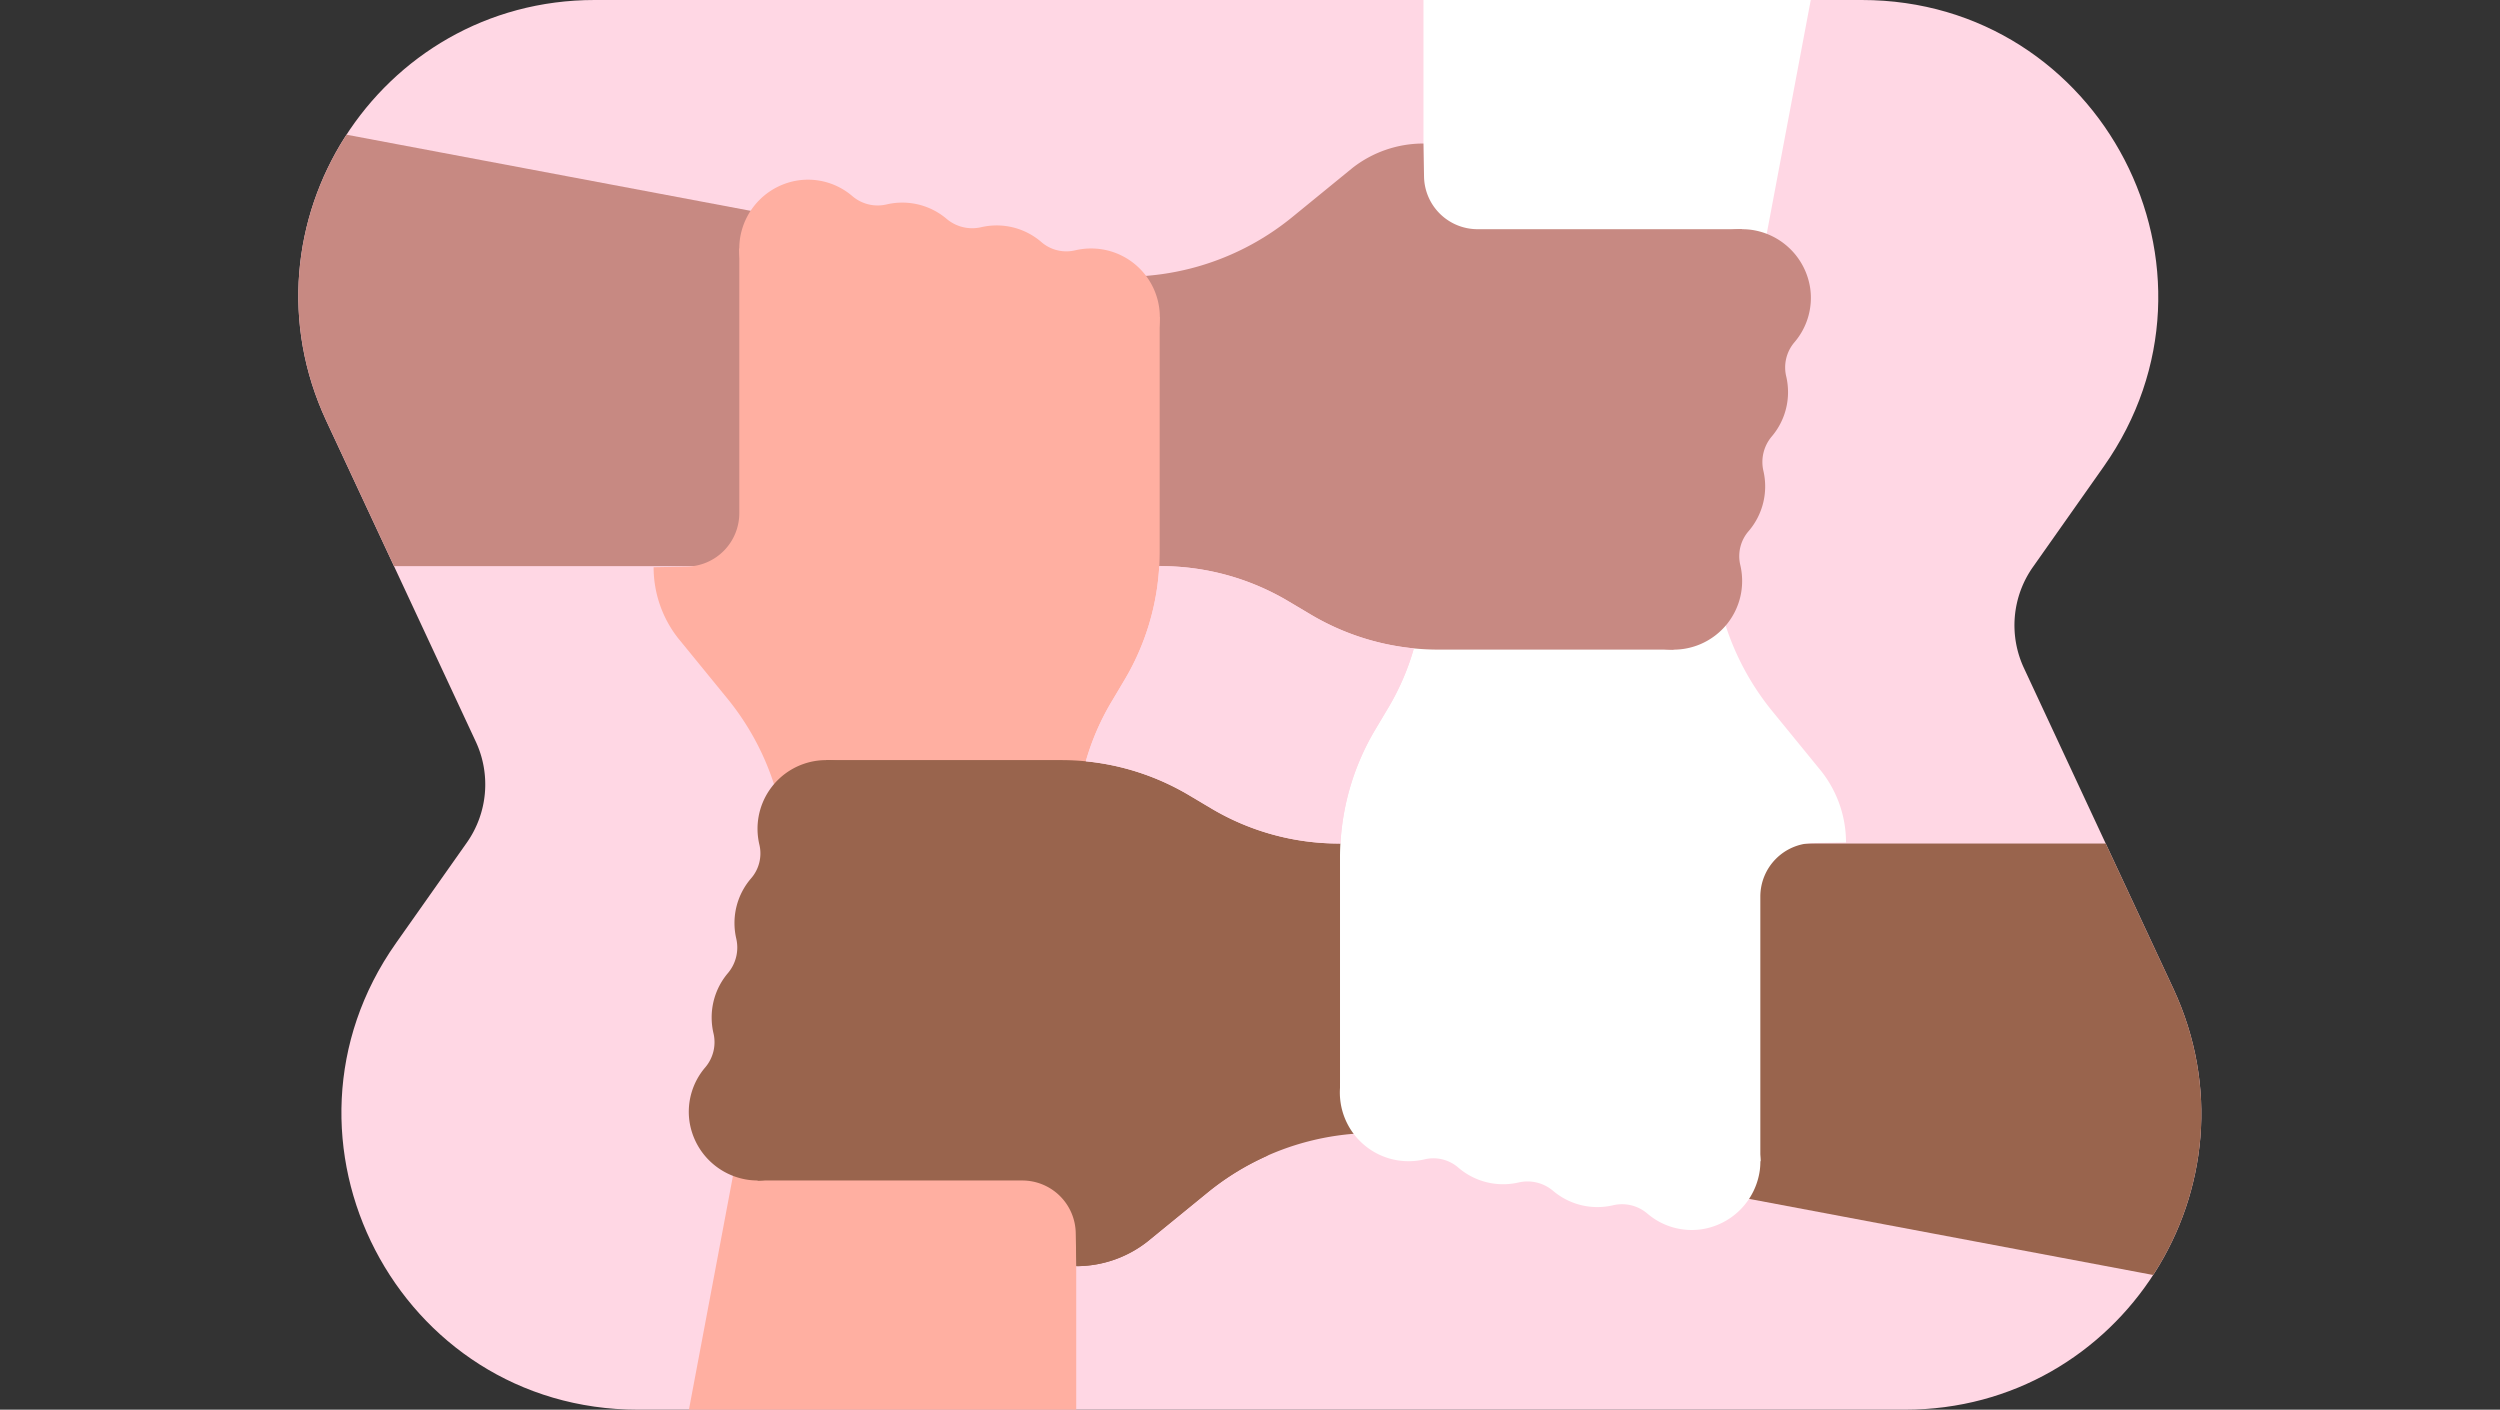 <svg xmlns="http://www.w3.org/2000/svg" viewBox="0 0 1456 821" height="821" width="1456">
    <rect x="0" y="0" width="1456" height="821" fill="#333333" stroke="none"/>
    <defs>
        <clipPath id="a">
            <path d="M1178.73 389.06l87 186.67C1319 690 1235.59 821 1109.48 821H371.55c-139.76 0-221.44-157.56-140.9-271.78l41.19-58.42a58.94 58.94 0 0 0 5.26-58.87l-87-186.67C136.79 131 220.23 0 346.34 0h737.93c139.76 0 221.45 157.56 140.9 271.78L1184 330.2a58.92 58.92 0 0 0-5.27 58.86z" fill="none"/>
        </clipPath>
    </defs>
    <g clip-path="url(#a)" data-name="Layer 7">
        <path d="M1178.73 389.06l87 186.67C1319 690 1235.59 821 1109.48 821H371.55c-139.76 0-221.44-157.56-140.9-271.78l41.19-58.42a58.94 58.94 0 0 0 5.26-58.87l-87-186.67C136.79 131 220.23 0 346.34 0h737.93c139.76 0 221.45 157.56 140.9 271.78L1184 330.2a58.92 58.92 0 0 0-5.27 58.86z" fill="#ffd7e4"/>
        <path fill="#99644d" d="M735.98 644.97l720.94 135.81v-289.5H779.77l-43.79 153.69z"/>
        <path d="M779.77 491.28L829 662.5a153.81 153.81 0 0 0-125.75 32l-35.16 28.7a67 67 0 0 1-41.25 14.21l-.36-19.32a31.15 31.15 0 0 0-31.16-30.57H441.15z" fill="#99644d"/>
        <path fill="#fff" d="M982.72 381.53l135.8-720.94H829.03v677.15l153.69 43.79zm24.52 21.75l18 273.08-244.82-40v-137a145.43 145.43 0 0 1 20.39-74.27l7.82-13.09A145.44 145.44 0 0 0 829 337.74z"/>
        <path d="M1024.93 681.43a40.31 40.31 0 0 1-34 34.52 39.72 39.72 0 0 1-31.59-9.23 22.65 22.65 0 0 0-20.1-4.72 40.42 40.42 0 0 1-8.94 1 39.86 39.86 0 0 1-25.79-9.46 23.05 23.05 0 0 0-20.26-4.83 40 40 0 0 1-34.75-8.54 22.16 22.16 0 0 0-19.7-5 40.55 40.55 0 0 1-16.26.54 40 40 0 1 1 41-60.15 39.43 39.43 0 0 1 20.82-5.89 40 40 0 0 1 34.22 19.19A38.82 38.82 0 0 1 930.3 623a39.64 39.64 0 0 1 34.12 19.29 39.5 39.5 0 0 1 20.81-5.88 40 40 0 0 1 39.7 45.02z" fill="#fff"/>
        <path d="M829 337.74l171.21-49.26a153.81 153.81 0 0 0 32 125.75l28.7 35.16a67 67 0 0 1 14.21 41.25l-19.32.36a31.16 31.16 0 0 0-30.58 31.16v154.2z" fill="#fff"/>
        <path fill="#c78982" d="M719.83 176.03L-1.1 40.22v289.49h677.14l43.79-153.68z"/>
        <path d="M741.58 151.5l273.08-18-40 244.83h-137a145.42 145.42 0 0 1-74.27-20.4l-13.13-7.79A145.42 145.42 0 0 0 676 329.71z" fill="#c78982"/>
        <path d="M1019.73 133.81a40.31 40.31 0 0 1 34.52 34 39.71 39.71 0 0 1-9.22 31.59 22.59 22.59 0 0 0-4.68 20.06 40.44 40.44 0 0 1 1 8.95 39.81 39.81 0 0 1-9.47 25.78 23.05 23.05 0 0 0-4.83 20.26 40 40 0 0 1-8.54 34.75 22.21 22.21 0 0 0-5 19.71 40.67 40.67 0 0 1 .54 16.25 40 40 0 1 1-60.16-41 39.52 39.52 0 0 1-5.89-20.78 40 40 0 0 1 19.2-34.22 38.81 38.81 0 0 1-5.89-20.71 39.63 39.63 0 0 1 19.29-34.13 39.42 39.42 0 0 1-5.89-20.81 40 40 0 0 1 45.02-39.7z" fill="#c78982"/>
        <path d="M676 329.71L626.79 158.5a153.83 153.83 0 0 0 125.75-32l35.15-28.7A67 67 0 0 1 829 83.59l.36 19.31a31.15 31.15 0 0 0 31.15 30.58h154.2z" fill="#c78982"/>
        <path fill="#ffafa1" d="M473.1 439.47L337.29 1160.4l289.5 298.31V483.26L473.1 439.47z"/>
        <path d="M448.57 417.72l-18-273.08 244.82 40v137A145.51 145.51 0 0 1 655 395.86L647.18 409a145.41 145.41 0 0 0-20.39 74.27z" fill="#ffafa1"/>
        <path d="M430.89 139.57a40.31 40.31 0 0 1 34-34.52 39.7 39.7 0 0 1 31.59 9.23 22.65 22.65 0 0 0 20.09 4.72 40.44 40.44 0 0 1 8.95-1 39.81 39.81 0 0 1 25.78 9.46 23.06 23.06 0 0 0 20.26 4.83 40.24 40.24 0 0 1 8.89-1 39.77 39.77 0 0 1 25.87 9.53 22.18 22.18 0 0 0 19.7 5 40.73 40.73 0 0 1 16.26-.53 40 40 0 1 1-41 60.15 39.43 39.43 0 0 1-20.82 5.89 40 40 0 0 1-34.22-19.19 38.88 38.88 0 0 1-20.72 5.86 39.62 39.62 0 0 1-34.12-19.3 39.45 39.45 0 0 1-20.82 5.89 39.93 39.93 0 0 1-39.69-45.02z" fill="#ffafa1"/>
        <path d="M626.79 483.26l-171.22 49.25a153.8 153.8 0 0 0-32-125.74l-28.7-35.16a67 67 0 0 1-14.21-41.26L400 330a31.14 31.14 0 0 0 30.57-31.15V144.64z" fill="#ffafa1"/>
        <path d="M714.23 669.5l-273.08 18 40-244.82h137a145.53 145.53 0 0 1 74.27 20.39l13.12 7.8a145.43 145.43 0 0 0 74.27 20.39z" fill="#99644d"/>
        <path d="M436.08 687.18a40.31 40.31 0 0 1-34.52-34 39.7 39.7 0 0 1 9.23-31.59 22.65 22.65 0 0 0 4.68-20.06 40.44 40.44 0 0 1-1-9 39.81 39.81 0 0 1 9.46-25.78 23.06 23.06 0 0 0 4.83-20.26 40.24 40.24 0 0 1-1-8.89 39.77 39.77 0 0 1 9.53-25.87 22.16 22.16 0 0 0 5-19.7A40 40 0 0 1 476.16 443a40 40 0 0 1 25.75 73.84 39.43 39.43 0 0 1 5.89 20.82 40 40 0 0 1-19.19 34.22 38.79 38.79 0 0 1 5.89 20.71 39.63 39.63 0 0 1-19.29 34.12 39.54 39.54 0 0 1 5.88 20.82 39.93 39.93 0 0 1-45.01 39.65z" fill="#99644d"/>
        <path d="M595.35 687.52a31.15 31.15 0 0 1 31.16 30.57l.36 19.32a67 67 0 0 0 41.25-14.21l35.16-28.7a154 154 0 0 1 34.9-21.44l-23.3-144.17-273.73 158.63z" fill="#99644d"/>
        <path d="M780.7 491.27h-.92a145.56 145.56 0 0 1-74.27-20.39l-13.13-7.8a145.46 145.46 0 0 0-60-19.68 146.14 146.14 0 0 1 14.81-34.4l7.8-13.12a145.74 145.74 0 0 0 20.15-66.15h.91a145.38 145.38 0 0 1 74.28 20.4l13.12 7.8a145.5 145.5 0 0 0 60 19.67 144.73 144.73 0 0 1-14.82 34.4l-7.78 13.12a145.41 145.41 0 0 0-20.15 66.15z" fill="#ffd7e4"/>
    </g>
</svg>
